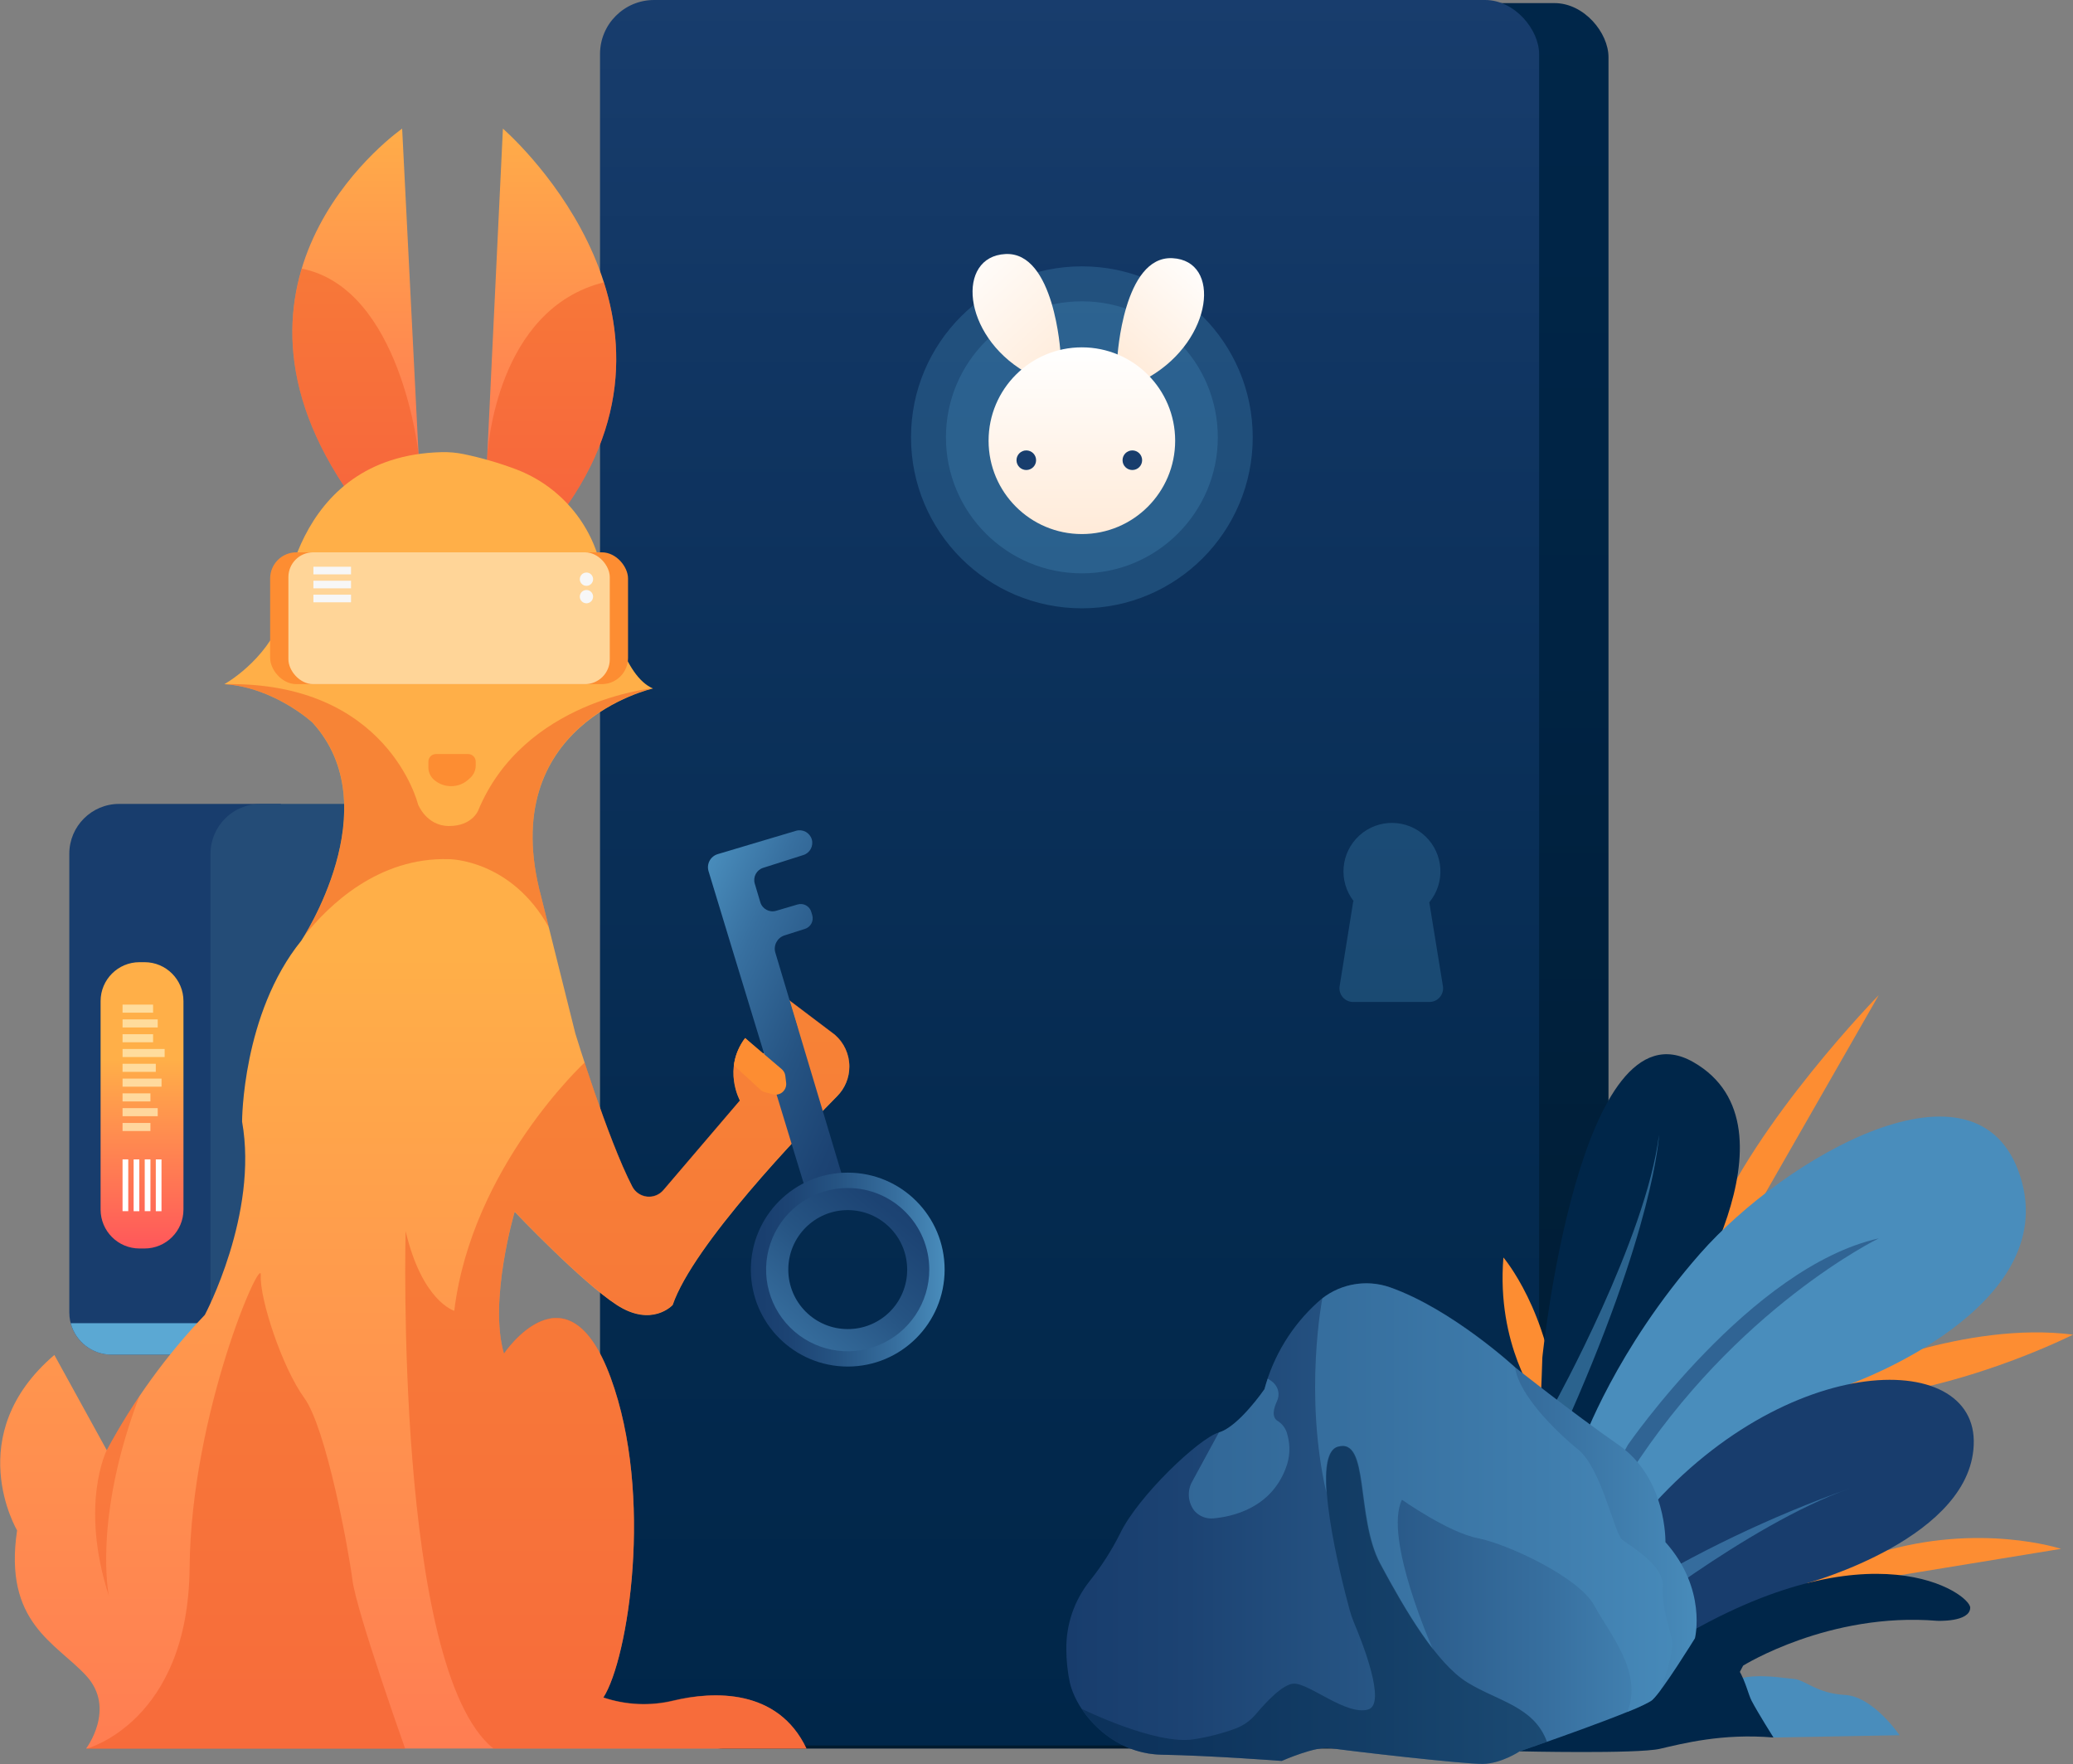 <?xml version="1.0" encoding="UTF-8"?>
<svg width="476px" height="405px" viewBox="0 0 476 405" version="1.1" xmlns="http://www.w3.org/2000/svg" xmlns:xlink="http://www.w3.org/1999/xlink">
    <rect x="0" y="0" width="476" height="405" fill="#808080" stroke="none"/>
    <!-- Generator: Sketch 52.5 (67469) - http://www.bohemiancoding.com/sketch -->
    <title>Asset 26</title>
    <desc>Created with Sketch.</desc>
    <defs>
        <linearGradient x1="49.995%" y1="0%" x2="49.995%" y2="99.997%" id="linearGradient-1">
            <stop stop-color="#002649" offset="0%"></stop>
            <stop stop-color="#002343" offset="38%"></stop>
            <stop stop-color="#001C32" offset="88%"></stop>
            <stop stop-color="#001A2D" offset="100%"></stop>
        </linearGradient>
        <linearGradient x1="50%" y1="100%" x2="50%" y2="0%" id="linearGradient-2">
            <stop stop-color="#002649" offset="0%"></stop>
            <stop stop-color="#042A4F" offset="32%"></stop>
            <stop stop-color="#0F3460" offset="75%"></stop>
            <stop stop-color="#183D6D" offset="100%"></stop>
        </linearGradient>
        <linearGradient x1="-0.006%" y1="49.992%" x2="99.998%" y2="49.992%" id="linearGradient-3">
            <stop stop-color="#183D6D" offset="0%"></stop>
            <stop stop-color="#1C4373" offset="19%"></stop>
            <stop stop-color="#265483" offset="45%"></stop>
            <stop stop-color="#376F9F" offset="75%"></stop>
            <stop stop-color="#498DBC" offset="100%"></stop>
        </linearGradient>
        <linearGradient x1="50.011%" y1="237.623%" x2="50.011%" y2="-4.451%" id="linearGradient-4">
            <stop stop-color="#FF2A64" offset="0%"></stop>
            <stop stop-color="#FFAF48" offset="100%"></stop>
        </linearGradient>
        <linearGradient x1="7551.779%" y1="226.144%" x2="7551.779%" y2="-4.236%" id="linearGradient-5">
            <stop stop-color="#FF2A64" offset="0%"></stop>
            <stop stop-color="#FFAF48" offset="100%"></stop>
        </linearGradient>
        <linearGradient x1="1221.175%" y1="202.213%" x2="1221.175%" y2="38.76%" id="linearGradient-6">
            <stop stop-color="#FF2A64" offset="0%"></stop>
            <stop stop-color="#FFAF48" offset="100%"></stop>
        </linearGradient>
        <linearGradient x1="113.46%" y1="98.625%" x2="21.947%" y2="-10.534%" id="linearGradient-7">
            <stop stop-color="#183D6D" offset="0%"></stop>
            <stop stop-color="#1C4373" offset="19%"></stop>
            <stop stop-color="#265483" offset="45%"></stop>
            <stop stop-color="#376F9F" offset="75%"></stop>
            <stop stop-color="#498DBC" offset="100%"></stop>
        </linearGradient>
        <linearGradient x1="-34.071%" y1="49.973%" x2="65.929%" y2="49.973%" id="linearGradient-8">
            <stop stop-color="#FF2A64" offset="0%"></stop>
            <stop stop-color="#FFAF48" offset="100%"></stop>
        </linearGradient>
        <linearGradient x1="0%" y1="50%" x2="100%" y2="50%" id="linearGradient-9">
            <stop stop-color="#183D6D" offset="0%"></stop>
            <stop stop-color="#1C4373" offset="19%"></stop>
            <stop stop-color="#265483" offset="45%"></stop>
            <stop stop-color="#376F9F" offset="75%"></stop>
            <stop stop-color="#498DBC" offset="100%"></stop>
        </linearGradient>
        <linearGradient x1="100.056%" y1="-9.492%" x2="-10.635%" y2="122.081%" id="linearGradient-10">
            <stop stop-color="#183D6D" offset="0%"></stop>
            <stop stop-color="#1C4373" offset="19%"></stop>
            <stop stop-color="#265483" offset="45%"></stop>
            <stop stop-color="#376F9F" offset="75%"></stop>
            <stop stop-color="#498DBC" offset="100%"></stop>
        </linearGradient>
        <linearGradient x1="8.234%" y1="-8.644%" x2="122.527%" y2="141.663%" id="linearGradient-11">
            <stop stop-color="#FFFFFF" offset="0%"></stop>
            <stop stop-color="#FFE4CC" offset="100%"></stop>
        </linearGradient>
        <linearGradient x1="82.406%" y1="0.583%" x2="-6.096%" y2="125.236%" id="linearGradient-12">
            <stop stop-color="#FFFFFF" offset="0%"></stop>
            <stop stop-color="#FFE4CC" offset="100%"></stop>
        </linearGradient>
        <linearGradient x1="50%" y1="0.562%" x2="50%" y2="132.202%" id="linearGradient-13">
            <stop stop-color="#FFFFFF" offset="0%"></stop>
            <stop stop-color="#FFE4CC" offset="100%"></stop>
        </linearGradient>
    </defs>
    <g id="Page-1" stroke="none" stroke-width="1" fill="none" fill-rule="evenodd">
        <g id="Sign-In" transform="translate(-262, -369)">
            <g id="Group-2" transform="translate(261, 178)">
                <g id="Asset-26" transform="translate(0, 191)">
                    <rect id="Rectangle" fill="url(#linearGradient-1)" x="154.707" y="0.712" width="215.633" height="400.73" rx="12.404"></rect>
                    <rect id="Rectangle" fill="url(#linearGradient-2)" x="138.777" y="0" width="215.633" height="400.73" rx="12.404"></rect>
                    <ellipse id="Oval" fill="#498DBC" opacity="0.3" cx="249.418" cy="100.402" rx="39.234" ry="39.255"></ellipse>
                    <ellipse id="Oval" fill="#498DBC" opacity="0.3" cx="249.418" cy="100.402" rx="31.211" ry="31.228"></ellipse>
                    <path d="M332.33,226.444 L329.192,207.157 C332.911,202.66 332.527,196.053 328.313,192.017 C324.099,187.98 317.486,187.885 313.157,191.797 C308.828,195.71 308.253,202.303 311.84,206.906 L311.735,206.906 L308.598,226.444 C308.468,227.337 308.729,228.243 309.314,228.93 C309.898,229.617 310.75,230.019 311.652,230.034 L329.276,230.034 C330.178,230.019 331.03,229.617 331.614,228.93 C332.199,228.243 332.46,227.337 332.33,226.444 Z" id="Path" fill="#498DBC" opacity="0.3"></path>
                    <path d="M411.927,365.777 L474.255,355.584 C474.255,355.584 455.502,349.399 432.208,356.536 C408.915,363.673 411.927,365.777 411.927,365.777 Z" id="Path" fill="#FD8D32"></path>
                    <path d="M424.573,315.774 C424.573,315.774 452.238,303.216 477.006,306.408 C477.006,306.408 449.623,320.337 422.219,321.342 L424.573,315.774 Z" id="Path" fill="#FD8D32"></path>
                    <path d="M353.981,321.405 C353.981,321.405 344.568,308.784 346.21,288.691 C346.21,288.691 356.785,301.05 358.552,323.11 L353.981,321.405 Z" id="Path" fill="#FD8D32"></path>
                    <path d="M387.536,306.816 L432.396,228.464 C432.396,228.464 404.062,257.41 393.822,282.673 C383.582,307.936 387.536,306.816 387.536,306.816 Z" id="Path" fill="#FD8D32"></path>
                    <path d="M385.82,303.488 C385.82,303.488 416.006,258.802 389.816,243.837 C363.625,228.872 355.153,311.662 355.153,311.662 C355.153,311.662 354.358,338.107 353.312,339.206 C352.266,340.305 361.899,345.349 361.899,345.349 L384.481,330.258 L385.82,303.488 Z" id="Path" fill="#002649"></path>
                    <path d="M358.05,322.127 C358.05,322.127 378.969,284.337 381.94,260.56 C381.94,260.56 381.03,281.815 359.473,329.442 L356.889,329.264 L358.05,322.127 Z" id="Path" fill="#498DBC" opacity="0.6"></path>
                    <path d="M425.964,317.69 C425.964,317.69 474.559,300.38 464.905,270.115 C455.251,239.85 410.766,265.751 391.385,287.791 C372.003,309.83 364.399,331.19 364.399,331.19 L366.889,360.973 C366.889,360.973 381.312,360.774 382.913,360.105 C384.513,359.435 414.668,339.624 414.668,339.624 L425.964,317.69 Z" id="Path" fill="#498DBC"></path>
                    <path d="M416.048,363.433 C416.048,363.433 454.477,352.967 454.215,330.781 C453.954,308.595 406.875,310.657 374.869,352.35 L361.272,378.136 C361.272,378.136 377.223,384.29 378.007,383.756 C378.791,383.222 397.786,379.224 397.786,379.224 L416.048,363.433 Z" id="Path" fill="#183D6D"></path>
                    <path d="M401.259,382.395 C401.259,382.395 421.006,370.057 445.806,372.108 C445.806,372.108 453.305,372.464 453.399,369.115 C453.504,365.976 430.807,349.483 385.412,376.838 L384.921,384.216 L393.131,387.764 L399.282,386.142 L401.259,382.395 Z" id="Path" fill="#002649"></path>
                    <path d="M372.014,374.41 C372.014,374.41 402.085,350.131 425.629,341.749 C407.577,348.183 390.246,356.485 373.917,366.52 L363.991,375.007 L368.332,379.947 L372.014,374.41 Z" id="Path" fill="#498DBC" opacity="0.6"></path>
                    <path d="M432.396,284.306 C432.396,284.306 399.554,300.265 375.193,338.369 L372.798,335.313 L374.806,331.692 C374.806,331.692 402.932,290.93 432.396,284.306 Z" id="Path" fill="#183D6D" opacity="0.5"></path>
                    <path d="M408.225,398.899 L437.176,398.376 C437.176,398.376 431.141,389.459 424.625,389.124 C418.109,388.79 415.442,385.587 412.806,385.441 C410.17,385.294 399.397,383.044 396.248,388.162 C393.1,393.279 408.225,398.899 408.225,398.899 Z" id="Path" fill="#498DBC"></path>
                    <path d="M349.944,402.07 C349.944,402.07 376.898,402.698 382.139,401.494 C387.379,400.291 396.458,397.894 408.225,398.899 C408.225,398.899 404.679,393.29 403.204,390.474 C401.729,387.659 400.767,378.764 391.636,377.707 C382.505,376.65 350.906,387.973 350.906,387.973 L349.944,402.07 Z" id="Path" fill="#002649"></path>
                    <path d="M251.164,363.035 C247.657,367.472 245.78,372.981 245.851,378.638 C245.855,381.216 246.125,383.787 246.656,386.309 C248.309,393.269 256.269,402.645 267.722,402.844 C279.175,403.043 295.293,404.278 295.293,404.278 C295.293,404.278 303.127,400.793 306.485,401.337 C309.842,401.881 337.236,405.042 341.493,404.958 C345.75,404.874 349.944,402.07 349.944,402.07 C349.944,402.07 378.028,392.452 380.413,390.276 C382.797,388.099 390.192,376.116 390.192,376.116 C390.192,376.116 393.027,364.814 383.415,354.045 C383.415,354.045 383.76,339.447 372.683,331.744 C361.606,324.042 348.961,313.953 348.961,313.953 C348.961,313.953 334.454,300.548 320.176,295.524 C314.438,293.53 308.069,294.844 303.588,298.947 C297.663,304.294 293.407,311.238 291.329,318.945 C291.329,318.945 285.409,327.569 280.869,328.866 C276.33,330.164 262.293,343.517 258.193,352.067 C256.243,355.961 253.887,359.637 251.164,363.035 Z" id="Path" fill="url(#linearGradient-3)"></path>
                    <path d="M279.583,348.593 C283.819,348.227 292.741,346.353 296.234,337.081 C297.203,334.629 297.336,331.925 296.611,329.39 C296.337,328.132 295.587,327.029 294.519,326.313 C292.867,325.434 293.473,323.267 294.226,321.666 C294.918,320.201 294.555,318.455 293.337,317.386 C292.951,317.05 292.53,316.755 292.082,316.507 C291.821,317.292 291.57,318.087 291.35,318.924 C291.35,318.924 285.43,327.548 280.89,328.845 L274.761,340.116 C273.577,342.211 273.737,344.807 275.169,346.741 C275.251,346.846 275.338,346.948 275.431,347.044 C276.512,348.158 278.037,348.727 279.583,348.593 Z" id="Path" fill="#498DBC" opacity="0.5"></path>
                    <path d="M384.91,376.409 C384.251,373.584 382.536,368.759 382.818,364.092 C383.101,359.424 375.361,354.903 373.52,353.512 C371.679,352.12 368.761,337.186 363.416,332.822 C358.071,328.458 349.819,320.264 348.898,313.985 C348.898,313.985 334.391,300.579 320.114,295.556 C314.861,293.724 309.039,294.669 304.633,298.067 C304.633,298.067 300.356,320.044 305.543,342.638 C305.167,337.186 305.69,332.927 308.064,332.173 C315.459,329.913 312.091,348.363 317.854,359.048 C321.484,365.766 325.678,373.134 330.05,378.743 C330.05,378.68 318.618,353.093 322.917,344.313 C322.917,344.313 333.585,351.827 340.29,353.124 C346.995,354.422 363.541,362.03 367.108,368.644 C370.675,375.258 378.248,383.808 374.702,393.007 C376.678,392.312 378.571,391.403 380.35,390.297 C381.063,389.576 381.717,388.799 382.306,387.973 C382.306,387.973 385.59,379.235 384.91,376.409 Z" id="Path" fill="#498DBC" opacity="0.5"></path>
                    <path d="M349.944,402.07 C349.944,402.07 352.538,401.18 356.22,399.893 C353.26,391.793 345.049,390.61 337.978,386.288 C330.908,381.966 323.691,369.712 317.969,359.027 C312.248,348.342 315.574,329.892 308.179,332.152 C301.736,334.12 308.901,362.208 310.878,369.523 C311.157,370.564 311.507,371.585 311.924,372.579 C313.806,377.027 319.413,391.186 315.177,392.463 C310.135,393.928 301.694,386.466 298.096,386.529 C295.576,386.581 291.601,390.883 289.425,393.478 C288.173,394.985 286.551,396.143 284.719,396.837 C281.578,397.989 278.33,398.82 275.023,399.317 C266.383,400.678 249.439,392.348 249.407,392.327 C252.911,397.674 259.396,402.698 267.764,402.844 C279.206,403.043 295.335,404.278 295.335,404.278 C295.335,404.278 303.169,400.793 306.527,401.337 C309.884,401.881 337.278,405.042 341.535,404.958 C345.792,404.874 349.944,402.07 349.944,402.07 Z" id="Path" fill="#002649" opacity="0.5"></path>
                    <path d="M16.913,184.563 L55.802,184.563 C61.151,184.563 65.487,188.901 65.487,194.253 L65.487,299.543 C65.487,305.866 60.364,310.992 54.044,310.992 L16.913,310.992 L16.913,184.563 Z" id="Path" fill="#183D6D" transform="translate(41.2, 247.777) rotate(-180) translate(-41.2, -247.777) "></path>
                    <path d="M65.487,303.781 L65.487,311.002 L26.599,311.002 C22.202,311 18.358,308.035 17.237,303.781 L65.487,303.781 Z" id="Path" fill="#5BA8D3"></path>
                    <path d="M97.106,104.243 L93.341,29.533 C93.341,29.533 46.984,61.744 79.984,111.59 L96.228,111.59 L97.106,104.243 Z" id="Path" fill="url(#linearGradient-4)"></path>
                    <path d="M112.837,105.53 L116.477,29.533 C116.477,29.533 163.2,69.771 131.434,115.755 L117.743,115.755 L112.837,105.53 Z" id="Path" fill="url(#linearGradient-5)"></path>
                    <path d="M79.984,111.59 C66.941,91.905 66.303,74.962 70.288,61.671 C93.173,66.234 97.106,104.243 97.106,104.243 L95.495,111.569 L79.984,111.59 Z" id="Path" fill="#F15A24" opacity="0.5"></path>
                    <path d="M112.837,105.373 C112.963,102.914 115.044,70.985 139.666,64.81 C144.289,79.294 144.362,97.053 131.434,115.755 L117.743,115.755 L112.837,105.53 L112.837,105.373 Z" id="Path" fill="#F15A24" opacity="0.5"></path>
                    <path d="M49.338,184.563 L97.912,184.563 L97.912,299.543 C97.912,305.866 92.788,310.992 86.469,310.992 L49.338,310.992 L49.338,184.563 Z" id="Path" fill="#244C77" transform="translate(73.625, 247.777) rotate(-180) translate(-73.625, -247.777) "></path>
                    <path d="M186.179,401.431 L20.773,401.431 C20.773,401.431 27.749,392.243 20.773,384.687 C13.796,377.131 1.757,372.558 4.926,351.345 C4.926,351.345 -8.064,329.463 13.482,311.076 L25.521,332.948 C31.6,321.629 39.171,311.179 48.03,301.877 C48.03,301.877 60.383,278.738 56.586,257.494 C56.586,257.494 56.586,232.765 70.183,215.958 C70.183,215.958 90.548,185.358 72.725,165.862 C72.725,165.862 63.929,157.783 52.517,157.071 C52.517,157.071 62.025,151.838 65.832,141.614 C65.832,141.614 67.412,104.641 102.441,103.803 C104.144,103.763 105.846,103.917 107.513,104.264 C111.636,105.123 115.686,106.302 119.626,107.791 C130.06,111.796 137.578,121.052 139.363,132.091 C140.963,141.698 144.341,155.219 150.931,158.065 C150.931,158.065 114.574,166.155 125.263,205.87 L133.108,237.265 C133.108,237.265 140.492,261.481 146.193,272.449 C146.866,273.725 148.13,274.583 149.564,274.739 C150.998,274.894 152.416,274.326 153.347,273.223 L170.898,252.67 C170.898,252.67 166.861,245.344 172.09,238.374 L176.044,242.016 L184.224,236.219 L182.215,229.657 L192.675,237.558 C194.809,239.392 196.033,242.069 196.022,244.884 C196.026,247.42 195.026,249.855 193.24,251.655 C184.872,260.11 160.177,285.834 155.46,299.606 C155.46,299.606 150.711,304.838 142.626,299.606 C134.541,294.373 119.176,278.205 119.176,278.205 C119.176,278.205 113.151,298.653 116.718,310.783 C116.718,310.783 131.215,289.141 141.204,316.256 C151.192,343.371 145.241,380.93 139.54,389.731 C144.752,391.491 150.355,391.738 155.7,390.443 C164.716,388.256 179.611,387.565 186.179,401.431 Z" id="Path" fill="url(#linearGradient-6)"></path>
                    <path d="M155.69,390.349 C164.716,388.256 179.611,387.576 186.19,401.442 L114.291,401.442 C91.552,383.023 94.136,282.621 94.136,282.621 C97.932,298.79 105.306,300.935 105.306,300.935 C109.344,267.876 135.252,243.942 135.252,243.931 C137.867,251.927 142.406,265.081 146.193,272.386 C146.866,273.662 148.13,274.52 149.564,274.676 C150.998,274.831 152.416,274.263 153.347,273.16 L170.898,252.607 C170.898,252.607 166.861,245.281 172.09,238.312 L176.044,241.953 L184.224,236.156 L182.215,229.594 L192.675,237.495 C194.808,239.33 196.031,242.007 196.022,244.821 C196.026,247.357 195.026,249.792 193.24,251.592 C184.872,260.048 160.177,285.771 155.46,299.543 C155.46,299.543 150.711,304.776 142.626,299.543 C134.541,294.31 119.176,278.142 119.176,278.142 C119.176,278.142 113.151,298.591 116.718,310.72 C116.718,310.72 131.215,289.078 141.204,316.193 C151.192,343.308 145.241,380.867 139.54,389.669 C144.752,391.416 150.35,391.651 155.69,390.349 Z" id="Path" fill="#F15A24" opacity="0.5"></path>
                    <path d="M195.656,274.186 L179.036,218.721 C178.537,217.049 179.467,215.286 181.127,214.755 L185.845,213.248 C187.159,212.826 187.897,211.433 187.508,210.108 L187.288,209.365 C187.101,208.72 186.665,208.176 186.076,207.854 C185.487,207.532 184.794,207.458 184.15,207.649 L179.213,209.103 C177.672,209.558 176.052,208.685 175.584,207.147 L174.308,202.866 C173.857,201.339 174.707,199.732 176.222,199.245 L185.489,196.294 C186.992,195.813 187.84,194.222 187.403,192.705 C187.183,191.962 186.677,191.338 185.996,190.969 C185.315,190.6 184.516,190.516 183.774,190.737 L165.794,196.095 C164.993,196.337 164.322,196.888 163.929,197.627 C163.536,198.366 163.454,199.231 163.702,200.03 L167.52,212.588 L169.329,218.543 L187.037,276.593 L195.656,274.186 Z" id="Path" fill="url(#linearGradient-7)"></path>
                    <rect id="Rectangle" fill="#FD8D32" transform="translate(104.119, 141.933) rotate(-180) translate(-104.119, -141.933) " x="63.029" y="126.806" width="82.18" height="30.255" rx="6.009"></rect>
                    <rect id="Rectangle" fill="#FFE7B1" opacity="0.8" transform="translate(104.119, 141.933) rotate(-180) translate(-104.119, -141.933) " x="67.223" y="126.806" width="73.792" height="30.255" rx="5.685"></rect>
                    <rect id="Rectangle" fill="#F7F7F7" transform="translate(77.285, 130.987) rotate(-180) translate(-77.285, -130.987) " x="72.966" y="130.113" width="8.64" height="1.748"></rect>
                    <rect id="Rectangle" fill="#F7F7F7" transform="translate(77.285, 134.199) rotate(-180) translate(-77.285, -134.199) " x="72.966" y="133.326" width="8.64" height="1.748"></rect>
                    <rect id="Rectangle" fill="#F7F7F7" transform="translate(77.285, 137.402) rotate(-180) translate(-77.285, -137.402) " x="72.966" y="136.528" width="8.64" height="1.748"></rect>
                    <path d="M44.537,359.906 C44.861,324.387 61.199,287.508 60.885,292.793 C60.571,298.078 65.769,313.933 70.842,320.902 C75.915,327.872 80.978,355.437 81.929,362.763 C82.881,370.088 94.042,401.484 94.042,401.484 L20.825,401.484 C20.825,401.484 44.223,395.414 44.537,359.906 Z" id="Path" fill="#F15A24" opacity="0.5"></path>
                    <path d="M125.263,205.817 L127.052,212.944 C118.37,197.247 104.114,197.247 104.114,197.247 C87.86,196.744 76.438,207.869 70.947,214.776 C74.44,208.978 88.488,183.087 72.746,165.862 C72.746,165.862 63.949,157.783 52.538,157.071 C90.088,156.349 96.981,184.647 96.981,184.647 C96.981,184.647 98.884,189.638 104.114,189.638 C109.344,189.638 110.766,186.153 110.766,186.153 C121.226,160.797 150.931,158.013 150.931,158.013 C150.931,158.013 114.574,166.102 125.263,205.817 Z" id="Path" fill="#F15A24" opacity="0.5"></path>
                    <path d="M108.476,173.114 L101.154,173.114 C100.683,173.1 100.226,173.278 99.889,173.608 C99.551,173.937 99.362,174.39 99.365,174.862 L99.365,176.17 C99.363,177.271 99.84,178.318 100.673,179.037 C101.763,179.979 103.155,180.495 104.595,180.492 C106.109,180.493 107.565,179.912 108.664,178.87 L109.04,178.524 C109.802,177.808 110.234,176.808 110.233,175.762 L110.233,174.862 C110.236,174.395 110.051,173.948 109.721,173.619 C109.39,173.29 108.942,173.108 108.476,173.114 Z" id="Path" fill="#FD8D32"></path>
                    <path d="M180.573,250.817 C179.976,251.268 179.206,251.422 178.481,251.236 L176.661,250.755 C176.271,250.656 175.911,250.462 175.615,250.19 L169.517,244.591 C169.812,242.307 170.703,240.141 172.101,238.312 L180.406,245.376 C180.92,245.773 181.252,246.362 181.326,247.008 L181.514,248.578 C181.615,249.438 181.258,250.288 180.573,250.817 Z" id="Path" fill="#FD8D32"></path>
                    <path d="M26.002,366.405 C19.193,345.317 25.521,332.916 25.521,332.916 C27.793,328.654 30.293,324.518 33.01,320.526 C22.268,348.74 26.002,366.405 26.002,366.405 Z" id="Path" fill="#F15A24" opacity="0.4"></path>
                    <path d="M9.681,244.25 L57.543,244.25 C62.477,244.25 66.477,248.251 66.477,253.185 L66.477,254.342 C66.477,259.276 62.477,263.276 57.543,263.276 L9.681,263.276 C4.746,263.276 0.746,259.276 0.746,254.342 L0.746,253.185 C0.746,248.251 4.746,244.25 9.681,244.25 Z" id="Rectangle" fill="url(#linearGradient-8)" transform="translate(33.612, 253.763) rotate(-90) translate(-33.612, -253.763) "></path>
                    <polygon id="Rectangle" fill="#FFFFFF" transform="translate(37.429, 272.124) rotate(-90) translate(-37.429, -272.124) " points="31.485 271.471 43.374 271.471 43.374 272.778 31.485 272.778"></polygon>
                    <polygon id="Rectangle" fill="#FFFFFF" transform="translate(34.888, 272.114) rotate(-90) translate(-34.888, -272.114) " points="28.944 271.46 40.832 271.46 40.832 272.768 28.944 272.768"></polygon>
                    <polygon id="Rectangle" fill="#FFFFFF" transform="translate(32.336, 272.124) rotate(-90) translate(-32.336, -272.124) " points="26.391 271.471 38.28 271.471 38.28 272.778 26.391 272.778"></polygon>
                    <polygon id="Rectangle" fill="#FFFFFF" transform="translate(29.794, 272.114) rotate(-90) translate(-29.794, -272.114) " points="23.85 271.46 35.738 271.46 35.738 272.768 23.85 272.768"></polygon>
                    <g id="Group" opacity="0.8" transform="translate(28.241, 230.233)" fill="#FFE7B1">
                        <polygon id="Rectangle" transform="translate(4.1, 28.502) rotate(-90) translate(-4.1, -28.502) " points="3.174 25.301 5.026 25.301 5.026 31.702 3.174 31.702"></polygon>
                        <polygon id="Rectangle" transform="translate(4.937, 25.101) rotate(-90) translate(-4.937, -25.101) " points="4.011 21.063 5.863 21.063 5.863 29.138 4.011 29.138"></polygon>
                        <polygon id="Rectangle" transform="translate(4.1, 21.71) rotate(-90) translate(-4.1, -21.71) " points="3.174 18.509 5.026 18.509 5.026 24.91 3.174 24.91"></polygon>
                        <polygon id="Rectangle" transform="translate(5.376, 18.319) rotate(-90) translate(-5.376, -18.319) " points="4.45 13.843 6.302 13.843 6.302 22.796 4.45 22.796"></polygon>
                        <polygon id="Rectangle" transform="translate(4.717, 14.918) rotate(-90) translate(-4.717, -14.918) " points="3.791 11.1 5.643 11.1 5.643 18.736 3.791 18.736"></polygon>
                        <polygon id="Rectangle" transform="translate(5.732, 11.517) rotate(-90) translate(-5.732, -11.517) " points="4.806 6.685 6.658 6.685 6.658 16.349 4.806 16.349"></polygon>
                        <polygon id="Rectangle" transform="translate(4.403, 8.126) rotate(-90) translate(-4.403, -8.126) " points="3.477 4.622 5.33 4.622 5.33 11.63 3.477 11.63"></polygon>
                        <polygon id="Rectangle" transform="translate(4.937, 4.725) rotate(-90) translate(-4.937, -4.725) " points="4.011 0.688 5.863 0.688 5.863 8.762 4.011 8.762"></polygon>
                        <polygon id="Rectangle" transform="translate(4.403, 1.334) rotate(-90) translate(-4.403, -1.334) " points="3.477 -2.17 5.33 -2.17 5.33 4.838 3.477 4.838"></polygon>
                    </g>
                    <path d="M195.656,269.215 C183.369,269.215 173.408,279.181 173.408,291.474 C173.408,303.768 183.369,313.734 195.656,313.734 C207.943,313.734 217.903,303.768 217.903,291.474 C217.903,279.181 207.943,269.215 195.656,269.215 Z M195.656,307.695 C186.702,307.695 179.444,300.433 179.444,291.474 C179.444,282.516 186.702,275.253 195.656,275.253 C204.61,275.253 211.868,282.516 211.868,291.474 C211.856,300.425 204.601,307.674 195.656,307.674 L195.656,307.695 Z" id="Shape" fill="url(#linearGradient-9)" fill-rule="nonzero"></path>
                    <path d="M195.656,272.742 C188.077,272.738 181.242,277.303 178.34,284.307 C175.438,291.312 177.04,299.376 182.399,304.738 C187.758,310.1 195.818,311.703 202.819,308.799 C209.82,305.895 214.383,299.057 214.378,291.474 C214.378,281.129 205.996,272.742 195.656,272.742 Z M195.656,305.131 C188.117,305.131 182.006,299.017 182.006,291.474 C182.006,283.932 188.117,277.817 195.656,277.817 C203.194,277.817 209.305,283.932 209.305,291.474 C209.319,295.101 207.886,298.583 205.323,301.147 C202.76,303.711 199.28,305.145 195.656,305.131 Z" id="Shape" fill="url(#linearGradient-10)" fill-rule="nonzero"></path>
                    <ellipse id="Oval" fill="#F7F7F7" cx="135.66" cy="132.97" rx="1.527" ry="1.528"></ellipse>
                    <ellipse id="Oval" fill="#F7F7F7" cx="135.66" cy="136.978" rx="1.527" ry="1.528"></ellipse>
                    <path d="M244.512,81.021 C244.512,81.021 243.132,57.736 231.856,58.322 C220.581,58.908 221.836,76.824 236.385,85.395 L243.613,87.122 L244.512,81.021 Z" id="Path" fill="url(#linearGradient-11)"></path>
                    <path d="M257.576,81.973 C257.576,81.973 258.946,58.688 270.222,59.274 C281.497,59.86 279.541,77.955 264.992,86.484 L258.465,88.043 L257.576,81.973 Z" id="Path" fill="url(#linearGradient-12)"></path>
                    <ellipse id="Oval" fill="url(#linearGradient-13)" cx="249.418" cy="101.177" rx="21.421" ry="21.433"></ellipse>
                    <ellipse id="Oval" fill="#183D6D" cx="236.657" cy="105.656" rx="2.249" ry="2.25"></ellipse>
                    <ellipse id="Oval" fill="#183D6D" cx="261.007" cy="105.656" rx="2.249" ry="2.25"></ellipse>
                </g>
            </g>
        </g>
    </g>
</svg>